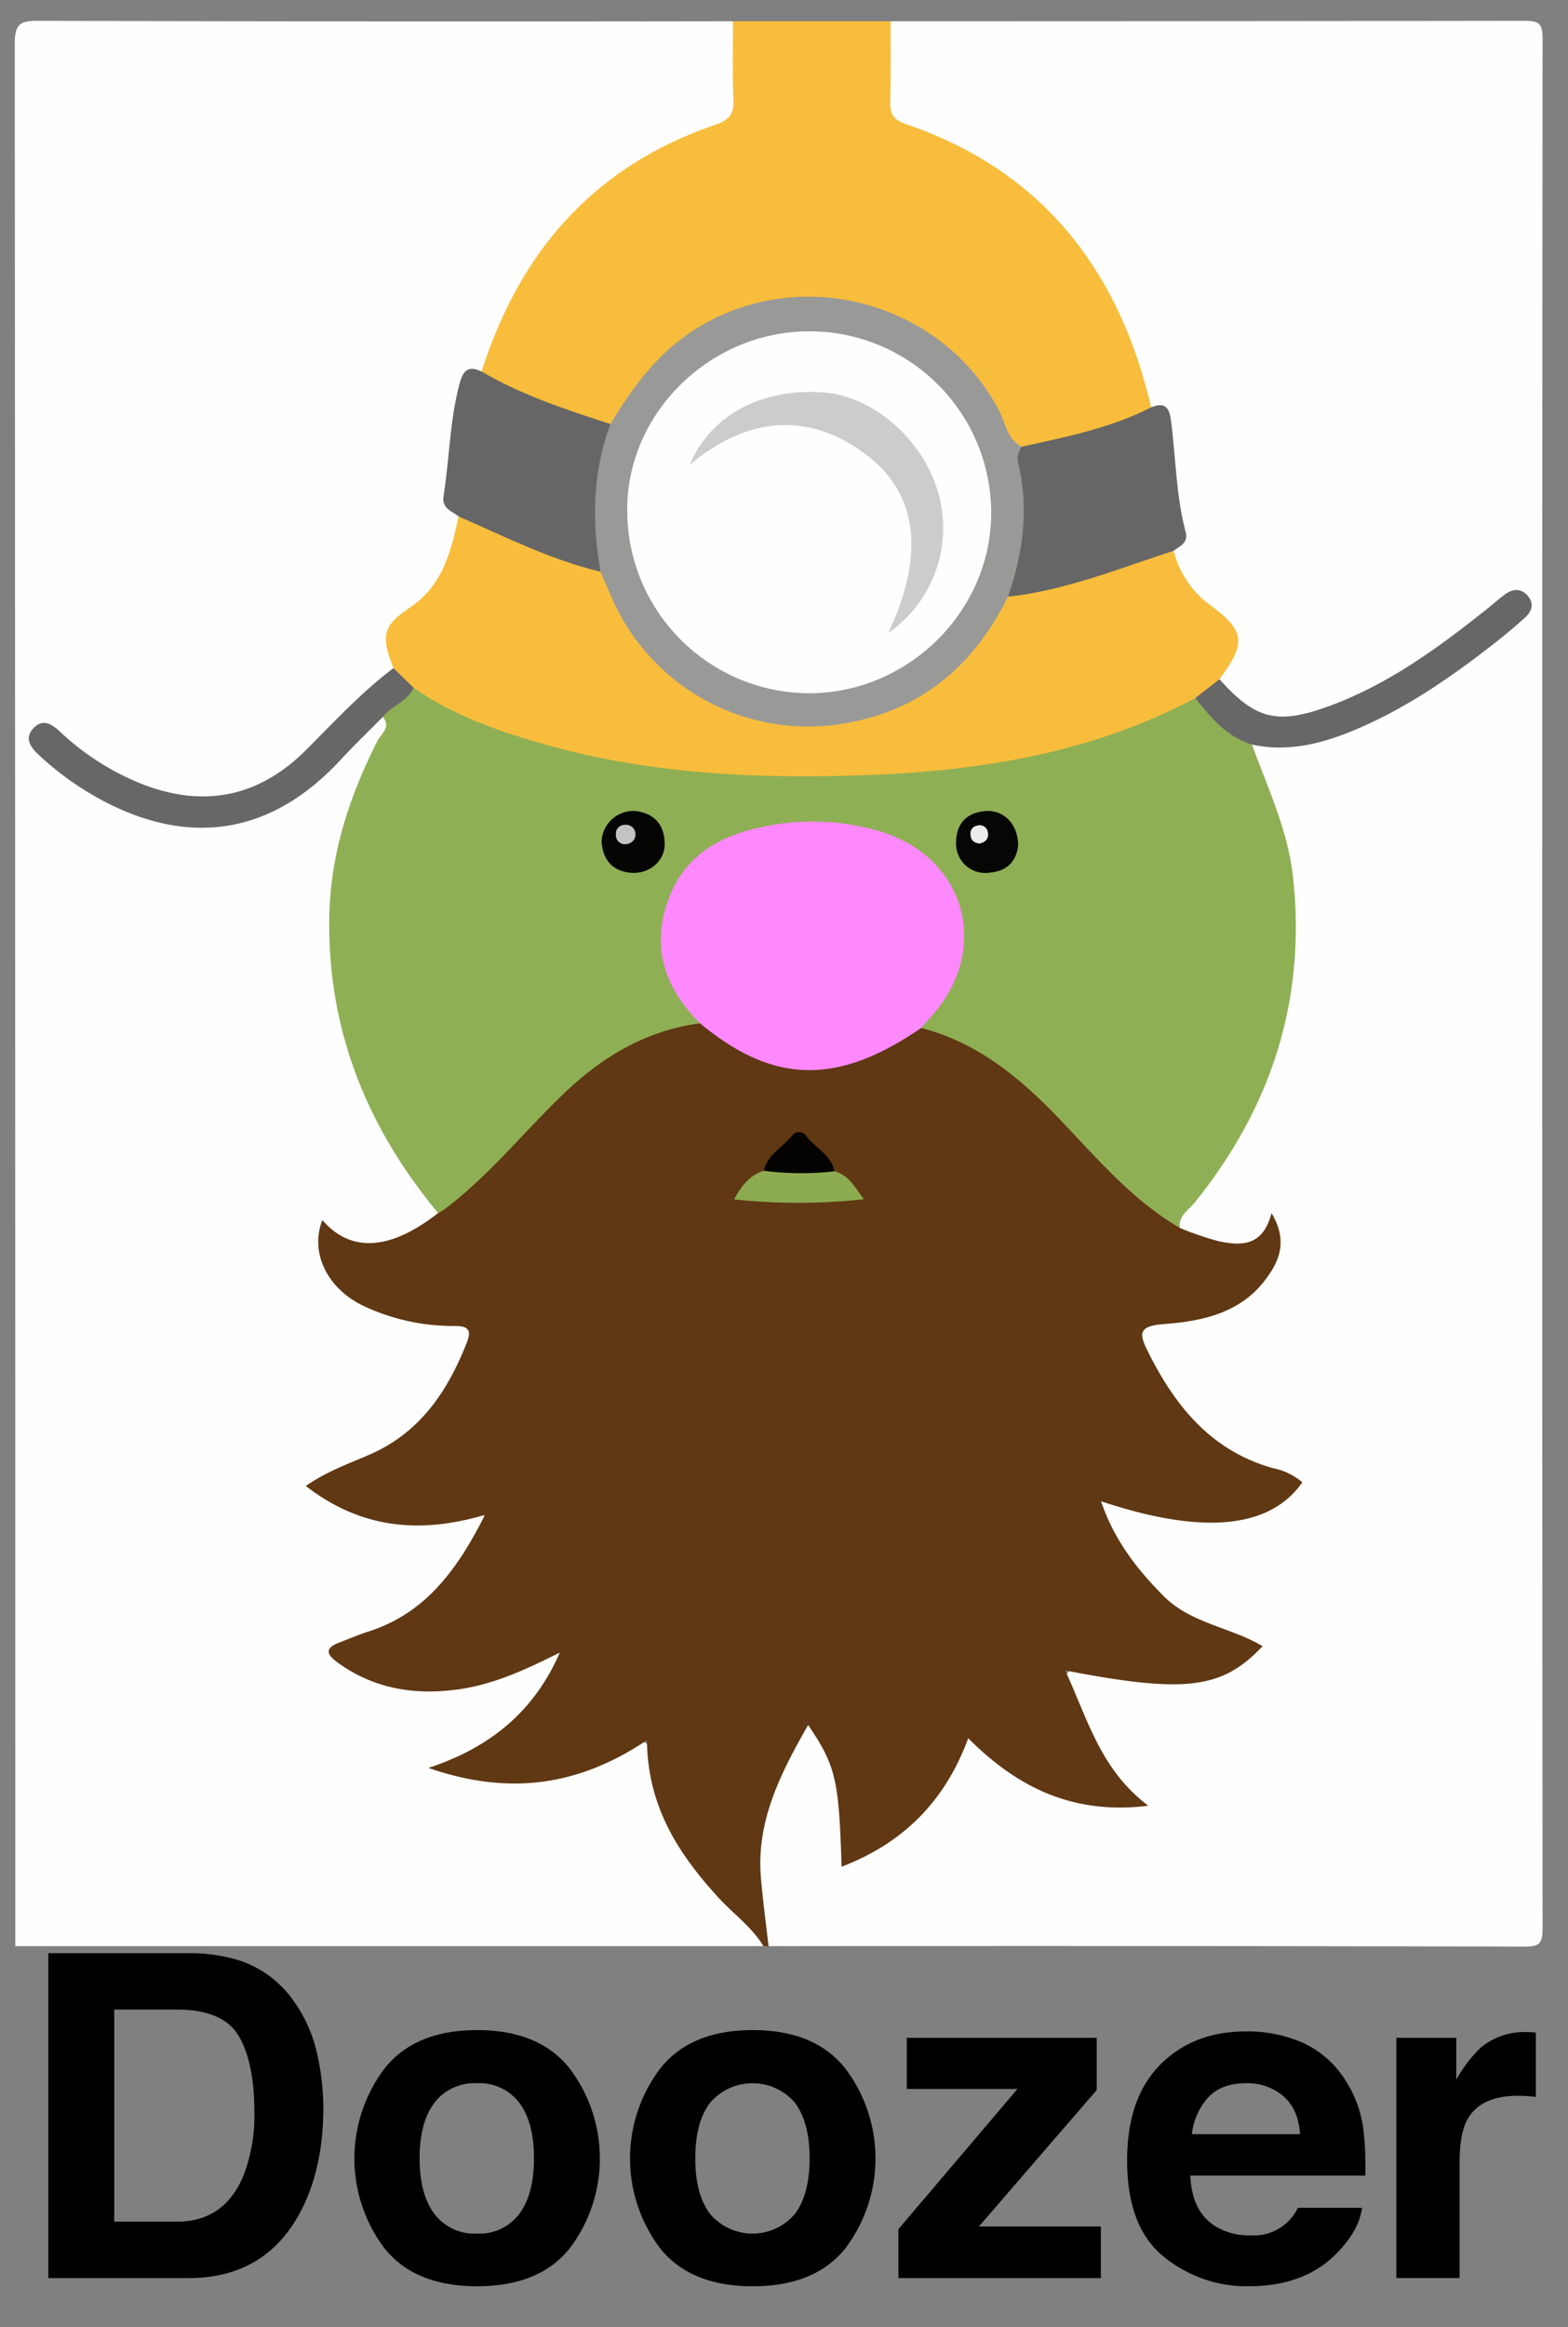 <svg id="Layer_1" data-name="Layer 1" xmlns="http://www.w3.org/2000/svg" viewBox="0 0 308.089 457"><rect x="0" y="0" width="308.089" height="457" fill="#808080" stroke="none"/><defs><style>.cls-1{fill:#fefefe;}.cls-2{fill:#603813;}.cls-3{fill:#f8bd3c;}.cls-4{fill:#8faf54;}.cls-5{fill:#666;}.cls-6{fill:#676767;}.cls-7{fill:#fe89fe;}.cls-8{fill:#8dab51;}.cls-9{fill:#040301;}.cls-10{fill:#999998;}.cls-11{fill:#060705;}.cls-12{fill:#050603;}.cls-13{fill:#ececec;}.cls-14{fill:#c3c3c3;}.cls-15{fill:#ccc;}</style></defs><title>doozer</title><path class="cls-1" d="M150.009,382.173h-147v-4.386q0-184.611-.11-369.223c-.004-3.984,1.161-4.485,4.712-4.475q68.198.191,136.397.084c2.431,5.943,1.338,12.062.733,18.11-.198,1.975-2.17,2.842-3.943,3.451-22.424,7.711-36.489,23.553-44.303,45.49A6.236,6.236,0,0,1,95.271,73.378a6.502,6.502,0,0,0-4.238,4.976c-1.366,5.983-1.562,12.091-2.326,18.136-.231,1.831.981,3.076,1.806,4.483.582,7.102-1.853,13.398-7.289,17.54-4.572,3.483-6.58,7.087-5.453,12.566-6.906,7.846-13.816,15.764-22.537,21.648-9.545,6.44-19.716,6.182-29.939,1.451a59.832,59.832,0,0,1-13.745-8.991c-.886-.758-2.087-1.569-3.11-.542-1.044,1.048-.216,2.26.62,3.061,14.437,13.82,38.684,20.841,56.246,1.347,2.914-3.234,5.101-7.51,10.098-8.266,2.176,1.483.973,3.252.295,4.846-1.233,2.899-2.923,5.592-4.046,8.545-10.408,27.369-5.988,52.726,10.385,76.463,1.589,2.304,3.754,4.247,4.502,7.084-3.571,7.049-14.618,9.525-23.102,4.688.652,5.452,2.723,9.447,7.171,12.044,5.16,3.014,10.844,4.117,16.74,4.453,5.676.324,6.742,1.975,4.559,7.359-3.838,9.468-9.869,16.903-19.654,20.83a71.787,71.787,0,0,0-9.462,4.797,26.996,26.996,0,0,0,15.117,5.897,44.481,44.481,0,0,0,12.942-.608c1.406-.324,3.167-1.023,4.214.379,1.165,1.561.05,3.22-.748,4.64-4.854,8.638-11.052,15.775-20.793,19.231-2.156.765-6.079.699-5.879,3.427.182,2.469,3.878,3.311,6.327,4.191,9.151,3.287,18.052,1.741,26.784-1.795.927-.375,1.798-.886,2.726-1.246,2.102-.816,4.596-3.288,6.352-1.509,2.077,2.105-.43,4.644-1.694,6.652-4.583,7.28-11.261,12.123-19.743,15.991,10.595,2.735,20.24,2.853,29.577-1.896,10.556-5.369,9.379-4.274,11.609,5.277,2.32,9.937,8.786,17.391,15.604,24.592C147.13,377.168,150.33,378.52,150.009,382.173Z"/><path class="cls-1" d="M175.009,4.173q62.25,0,124.5-.084c2.983-.009,3.584.602,3.582,3.584q-.142,185.5,0,371c.002,2.982-.598,3.59-3.581,3.583q-74.25-.175-148.5-.083c-3.497-7.907-3.751-16.115-1.857-24.38a49.895,49.895,0,0,1,6.34-15.689c2.957-4.663,4.357-4.51,7.129.452,2.939,5.263,3.841,10.899,3.73,16.855-.094,5.064.711,5.393,5.04,2.929a37.976,37.976,0,0,0,15.418-16.567c2.965-5.937,3.642-5.944,8.52-1.654,7.363,6.476,15.953,9.621,26.88,9.817-6.208-6.516-9.132-13.571-12.038-20.633-.693-1.684-1.688-3.504-.1-5.115,1.37-1.39,3.161-.76,4.728-.249a41.443,41.443,0,0,0,20.232,1.337,12.337,12.337,0,0,0,3.353-.974c2.32-1.141,5.946-1.683,5.948-4.509.002-2.382-3.565-2.476-5.669-3.195-11.114-3.796-17.418-12.368-22.418-22.265-.588-1.163-1.286-2.584-.265-3.759,1.069-1.232,2.526-.452,3.718-.03,6.006,2.127,12.058,3.782,18.548,3.35a27.351,27.351,0,0,0,11.481-3.08c1.281-.697,3.102-1.228,3.098-2.925-.004-1.945-2.075-1.948-3.386-2.335-12.144-3.584-19.505-12.233-24.728-23.163-2.692-5.635-1.983-6.669,4.29-7.629,6.608-1.011,13.204-2.16,17.869-7.802a12.763,12.763,0,0,0,3.418-8.187c-7.79,3.857-13.986,3.209-18.819-1.785-.532-2.631,1.043-4.438,2.546-6.196,12.49-14.606,18.213-31.91,19.456-50.715.675-10.208-1.964-20.075-5.746-29.593-1.018-2.563-2.773-4.993-2.155-8.018a1.871,1.871,0,0,1,1.609-1.016c12.12.831,22.3-4.338,32.127-10.467a141.71,141.71,0,0,0,16.847-12.425c1.16-.988,3.413-2.257,2.184-3.857-1.209-1.575-3.067.119-4.27,1.114a154.359,154.359,0,0,1-17.886,12.702c-7.524,4.601-15.163,8.935-24.476,8.98-6.157.03-9.976-2.82-12.298-8.223a6.845,6.845,0,0,1,.879-2.8c2.253-5.192,1.737-6.993-2.855-10.507-4.009-3.068-7.634-6.388-7.188-12.115.534-1.542,1.362-3.029,1.02-4.751-1.155-5.81-1.485-11.724-2.217-17.587-.284-2.273-1.083-4.105-3.272-5.11-1.458-1.73-1.703-3.929-2.33-5.981-7.024-22.979-20.908-39.765-43.901-48.099-4.298-1.558-6.283-4.067-5.824-8.51C174.186,13.273,172.444,8.518,175.009,4.173Z"/><path class="cls-2" d="M231.827,241.136a62.521,62.521,0,0,0,7.534,2.585c4.418.94,8.764,1.138,10.475-5.504,3.289,5.511,1.517,9.476-1.235,13.116-4.983,6.59-12.507,8.131-19.99,8.688-5.157.384-4.756,2.018-2.958,5.6,5.344,10.647,12.407,19.3,24.476,22.685a12.678,12.678,0,0,1,5.76,2.776c-6.345,9.095-19.516,10.399-39.549,3.724,2.541,7.538,6.995,13.28,12.258,18.584,5.373,5.415,13.149,6.124,19.482,9.867-7.924,8.442-15.193,9.333-38.798,4.766,4.426,9.485,6.882,19.435,16.339,26.572-14.787,1.836-25.722-3.586-35.378-13.257-4.49,12.208-12.625,20.552-24.889,25.234-.509-17.093-1.129-19.811-6.568-27.835-5.482,9.614-10.226,18.911-9.271,30.07.382,4.465.988,8.911,1.492,13.365h-1c-2.339-3.854-6.047-6.441-9.016-9.715-7.668-8.453-13.734-17.614-13.876-30.733-13.288,8.912-26.98,10.986-42.934,5.446,12.579-4.142,20.946-11.476,25.806-22.647-6.429,3.203-12.807,6.231-19.93,7.223-8.574,1.193-16.562-.091-23.741-5.289-2.458-1.78-2.278-2.918.444-3.948,1.868-.707,3.705-1.51,5.605-2.115,11.218-3.574,17.476-12.102,22.93-22.92-13.028,3.868-24.551,2.575-35.203-5.665,3.996-2.812,8.343-4.35,12.513-6.159,9.915-4.302,15.324-12.401,19.116-21.985.945-2.389.358-3.284-2.266-3.28a41.489,41.489,0,0,1-17.925-3.887c-7.308-3.444-10.683-10.595-8.186-16.908,5.57,6.459,13.316,5.99,22.738-1.378.899-2.958,3.786-4.057,5.722-6.034q9.561-9.764,19.319-19.335A49.541,49.541,0,0,1,131.975,200.747a9.865,9.865,0,0,1,6.338-.218,5.389,5.389,0,0,1,1.335.655c12.392,9.41,25.078,10.247,38.122,1.353a7.637,7.637,0,0,1,2.735-1.147c8.85.491,15.585,5.41,21.773,10.989,9.732,8.774,18.058,19.042,28.51,27.074A4.409,4.409,0,0,1,231.827,241.136Z"/><path class="cls-3" d="M175.009,4.173c-.017,5.317.049,10.636-.09,15.95-.062,2.36.753,3.451,3.082,4.246,26.832,9.168,41.859,28.643,48.189,55.617a3.848,3.848,0,0,1-2.678,2.741c-7.164,2.686-14.318,5.446-22.12,5.64-3.84-.567-4.539-4.01-6.024-6.686-8.263-14.894-21.053-22.548-37.912-22.056-14.562.425-25.923,7.458-33.685,19.97-1.032,1.663-1.663,3.695-3.861,4.328-8.6-1.099-16.139-5.161-23.893-8.61a2.122,2.122,0,0,1-1.392-2.349c7.462-23.542,22.117-40.323,45.836-48.423,2.655-.906,3.777-2.02,3.655-4.878-.219-5.156-.091-10.326-.108-15.49Z"/><path class="cls-4" d="M137.55,200.947c-10.469,1.402-19.068,6.452-26.582,13.62-7.933,7.568-14.795,16.241-23.615,22.894a12.96,12.96,0,0,1-1.27.754c-13.948-16.81-21.711-35.843-21.386-57.978.183-12.449,3.924-23.779,9.451-34.718.707-1.4,2.777-2.716,1.072-4.743,1.118-3.456,3.647-5.243,7.072-5.986a126.665,126.665,0,0,0,46.461,14.269c32.844,3.653,65.419,3.209,96.846-9.024,2.786-1.084,5.234-2.939,8.225-3.512,5.046,1.981,8.114,6.459,12.17,9.696,3.118,8.545,7.062,16.827,8.067,26.034,2.627,24.067-4.262,45.231-19.355,63.938-1.19,1.475-3.215,2.551-2.878,4.945-9.451-5.513-16.397-13.82-23.816-21.556-7.681-8.01-15.997-14.885-27.021-17.719-.241-1.905,1.166-3.021,2.113-4.34,9.672-13.465,4.366-28.959-11.598-33.216-9.351-2.494-18.775-2.715-27.798,1.52-12.464,5.851-15.992,19.014-8.388,30.497C136.247,197.723,138.266,198.716,137.55,200.947Z"/><path class="cls-3" d="M234.865,137.077c-20.124,10.704-41.956,14.282-64.366,15.122-21.326.799-42.533-.117-63.258-5.966-9.157-2.584-18.081-5.677-25.977-11.177-2.321-.26-3.481-1.712-3.962-3.861-2.5-6.55-2.127-8.232,3.406-12.009,6.312-4.308,7.935-10.968,9.394-17.775,1.33-.902,2.571-.216,3.73.328,7.929,3.718,16.182,6.633,24.312,9.855,1.735,1.219,2.385,3.122,3.164,4.962a40.867,40.867,0,0,0,60.599,17.848,42.545,42.545,0,0,0,12.562-13.277c1.034-1.684,1.824-3.582,3.666-4.642,9.498-2.403,18.926-5.044,28.185-8.268,1.373-.478,2.845-1.085,4.284-.058a18.821,18.821,0,0,0,7.058,10.578c6.991,5.13,7.271,7.465,1.939,14.644C238.927,135.77,237.136,136.731,234.865,137.077Z"/><path class="cls-5" d="M117.996,112.266c-9.803-2.321-18.744-6.859-27.894-10.857-1.318-1.081-3.343-1.507-2.948-4.007,1.158-7.326,1.211-14.798,3.135-22.036.704-2.646,1.746-3.661,4.338-2.403,7.943,4.654,16.626,7.493,25.319,10.311,1.059,1.151.778,2.506.378,3.743-2.24,6.919-2.236,13.967-1.388,21.082C119.113,109.586,119.228,111.085,117.996,112.266Z"/><path class="cls-6" d="M77.303,131.195q1.98,1.93,3.961,3.861c-1.227,2.742-4.318,3.516-6.046,5.724-2.799,2.836-5.678,5.603-8.389,8.526-13.277,14.321-29.193,17.086-46.487,7.999a59.233,59.233,0,0,1-12.575-8.916c-1.713-1.576-3.156-3.411-1.092-5.495,1.816-1.833,3.58-.653,5.176.836A50.655,50.655,0,0,0,27.262,153.702c12.395,5.077,23.483,3.003,32.954-6.505C65.731,141.661,71.045,135.929,77.303,131.195Z"/><path class="cls-5" d="M230.607,108.159c-10.723,3.465-21.21,7.784-32.552,9.016-1.256-1.534-.608-3.178-.128-4.712,1.968-6.289,2.019-12.67,1.199-19.129-.264-2.081-.901-4.359,1.681-5.627,8.664-1.904,17.384-3.625,25.382-7.719,2.373-.952,3.491-.345,3.864,2.39,1,7.34.966,14.823,2.897,22.029C233.555,106.665,231.839,107.195,230.607,108.159Z"/><path class="cls-6" d="M234.865,137.077q2.369-1.848,4.738-3.696c6.998,7.806,11.214,8.98,21.122,5.433,11.78-4.217,21.729-11.502,31.409-19.194,1.174-.933,2.285-1.947,3.486-2.841,1.496-1.114,3.118-1.364,4.479.126,1.399,1.532.945,3.118-.461,4.386-1.854,1.672-3.766,3.287-5.733,4.825-8.948,6.998-18.241,13.459-28.872,17.697-6.117,2.438-12.41,3.836-19.038,2.406C241.047,144.679,237.9,140.946,234.865,137.077Z"/><path class="cls-7" d="M137.55,200.947c-6.84-6.793-9.627-14.759-6.297-24.091,3.276-9.18,10.733-13.099,19.789-14.718a46.633,46.633,0,0,1,21.754,1.087c17.219,5.131,22.097,23.627,9.814,36.772-.562.602-1.082,1.244-1.62,1.866C164.567,213.178,151.938,212.912,137.55,200.947Z"/><path class="cls-8" d="M163.953,230.012c2.818.698,4.022,3.154,5.778,5.486a119.627,119.627,0,0,1-25.498.031c1.61-2.956,3.228-4.8,5.859-5.622A16.708,16.708,0,0,1,163.953,230.012Z"/><path class="cls-9" d="M163.953,230.012a57.222,57.222,0,0,1-13.86-.105c.686-3.177,3.62-4.558,5.468-6.805a1.72,1.72,0,0,1,2.946.092C160.286,225.496,163.318,226.801,163.953,230.012Z"/><path class="cls-10" d="M200.807,87.706a3.788,3.788,0,0,0-.74,3.277c2.158,8.954.934,17.637-2.012,26.192-7.141,14.394-18.226,23.236-34.539,25.229A42.056,42.056,0,0,1,120.162,117.285c-.705-1.68-1.443-3.347-2.165-5.019-1.728-9.823-1.591-19.522,1.95-28.991,4.383-7.311,9.301-14.001,16.777-18.687C157.261,51.714,185.123,59.195,196.372,80.759,197.631,83.172,197.87,86.334,200.807,87.706Z"/><path class="cls-11" d="M200.057,165.797c-.205,2.987-1.897,5.285-5.683,5.576a5.734,5.734,0,0,1-6.521-5.828c.002-3.697,1.946-5.904,5.636-6.267C197.044,158.929,199.927,161.623,200.057,165.797Z"/><path class="cls-12" d="M118.201,165.242a6.259,6.259,0,0,1,7.001-5.945c3.659.586,5.47,3.009,5.392,6.606-.075,3.433-3.335,5.915-6.932,5.458C119.873,170.88,118.412,168.364,118.201,165.242Z"/><path class="cls-1" d="M158.921,136.138a35.903,35.903,0,0,1-35.682-35.661c-.224-19.219,16.179-35.436,35.818-35.413A35.701,35.701,0,0,1,194.755,100.612C194.804,119.977,178.494,136.146,158.921,136.138Z"/><path class="cls-13" d="M192.539,165.642c-1.108-.078-1.822-.597-1.844-1.78a1.546,1.546,0,0,1,1.325-1.736,1.605,1.605,0,0,1,2.091,1.429C194.281,164.729,193.616,165.358,192.539,165.642Z"/><path class="cls-14" d="M124.847,163.621a1.881,1.881,0,0,1-1.604,2.109,1.794,1.794,0,0,1-2.235-1.896,1.735,1.735,0,0,1,1.799-1.857A1.847,1.847,0,0,1,124.847,163.621Z"/><path class="cls-15" d="M135.487,91.318c4.299-10.069,14.5-15.151,26.376-14.248,9.572.728,19.484,9.069,22.528,19.823a25.103,25.103,0,0,1-9.877,27.426c6.961-14.608,5.983-26.439-3.155-34.088C163.23,83.427,150.363,78.804,135.487,91.318Z"/><path d="M46.893,384.93a21.092,21.092,0,0,1,10.875,8.096,28.399,28.399,0,0,1,4.549,10.304,49.41,49.41,0,0,1,1.213,10.563q0,12.728-5.112,21.56-6.932,11.906-21.403,11.905H9.502v-63.812H37.015A33.606,33.606,0,0,1,46.893,384.93ZM22.446,394.627v41.647H34.761q9.453,0,13.181-9.308a32.787,32.787,0,0,0,2.038-12.165q0-9.741-3.057-14.958-3.057-5.216-12.162-5.217Z"/><path d="M111.888,441.585q-5.974,7.374-18.139,7.374-12.166,0-18.14-7.374a29.279,29.279,0,0,1,0-35.448q5.974-7.482,18.14-7.483,12.165,0,18.139,7.483a29.277,29.277,0,0,1,0,35.448Zm-9.871-6.819q2.9-3.848,2.901-10.938,0-7.09-2.901-10.915a9.808,9.808,0,0,0-8.312-3.826,9.866,9.866,0,0,0-8.334,3.826q-2.922,3.825-2.922,10.915,0,7.09,2.922,10.938a9.842,9.842,0,0,0,8.334,3.847A9.785,9.785,0,0,0,102.018,434.766Z"/><path d="M166.047,441.585q-5.974,7.374-18.14,7.374-12.165,0-18.139-7.374a29.279,29.279,0,0,1,0-35.448q5.974-7.482,18.139-7.483,12.166,0,18.14,7.483a29.277,29.277,0,0,1,0,35.448Zm-9.87-6.819q2.899-3.848,2.9-10.938,0-7.09-2.9-10.915a10.965,10.965,0,0,0-16.646,0q-2.922,3.825-2.922,10.915,0,7.09,2.922,10.938a10.927,10.927,0,0,0,16.646,0Z"/><path d="M178.169,410.213V400.169H215.486v10.26L192.332,437.227h23.977v10.131H176.523v-9.611l23.392-27.533Z"/><path d="M255.934,401.125a19.196,19.196,0,0,1,8.154,6.98,23.202,23.202,0,0,1,3.76,9.756,60.369,60.369,0,0,1,.406,9.365H233.886q.287,7.1,4.935,9.957a12.531,12.531,0,0,0,6.803,1.775,9.586,9.586,0,0,0,9.391-5.412H267.611q-.498,4.2-4.574,8.529-6.341,6.883-17.753,6.883a25.721,25.721,0,0,1-16.622-5.806q-7.201-5.805-7.2-18.893,0-12.261,6.5-18.804,6.5-6.543,16.875-6.544A26.859,26.859,0,0,1,255.934,401.125Zm-18.458,10.658a12.824,12.824,0,0,0-3.287,7.305H255.446q-.337-4.913-3.287-7.457a10.814,10.814,0,0,0-7.317-2.544Q240.089,409.087,237.476,411.783Z"/><path d="M300.708,399.064q.237.023,1.061.065v12.642q-1.169-.13-2.078-.174-.91-.042-1.472-.043-7.447,0-10.001,4.849-1.428,2.728-1.429,8.398v22.556H274.364V400.169h11.775v8.226a26.13,26.13,0,0,1,4.979-6.451,13.559,13.559,0,0,1,9.005-2.9C300.353,399.043,300.548,399.051,300.708,399.064Z"/></svg>